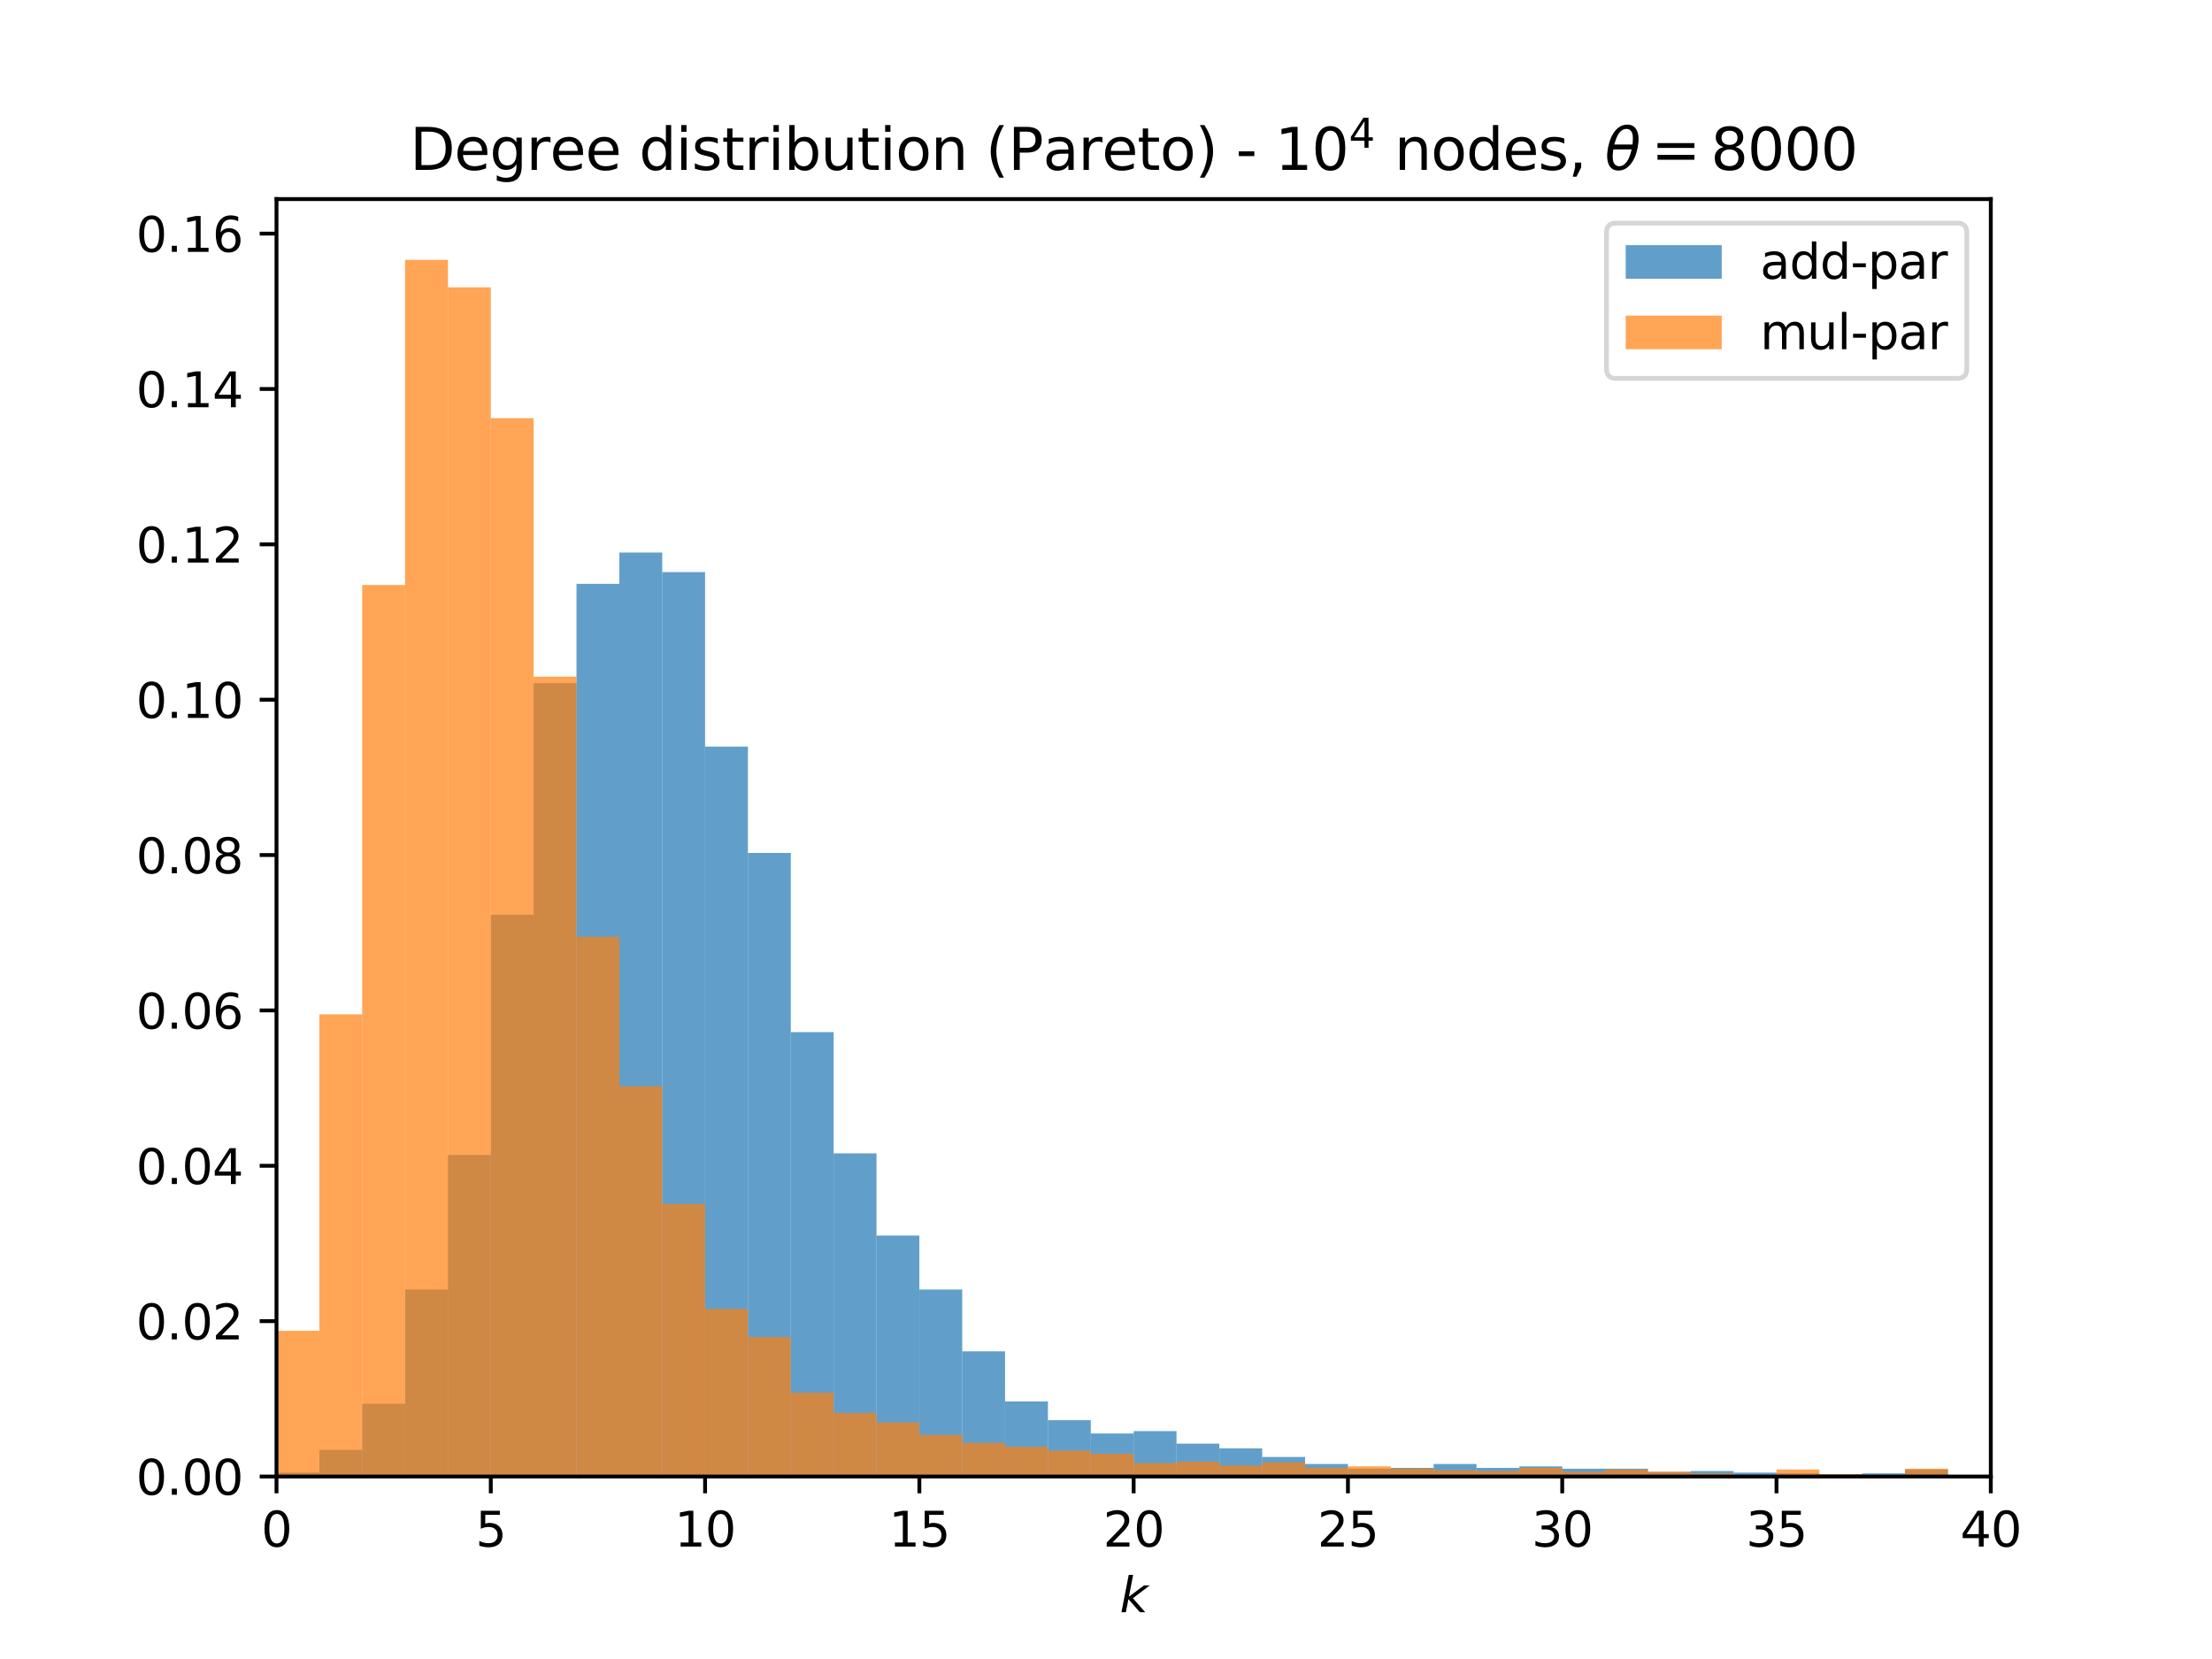 <?xml version="1.0" encoding="utf-8" standalone="no"?>
<!DOCTYPE svg PUBLIC "-//W3C//DTD SVG 1.1//EN"
  "http://www.w3.org/Graphics/SVG/1.1/DTD/svg11.dtd">
<svg xmlns:xlink="http://www.w3.org/1999/xlink" width="460.8pt" height="345.6pt" viewBox="0 0 460.8 345.6" xmlns="http://www.w3.org/2000/svg" version="1.1">
 <defs>
  <style type="text/css">*{stroke-linejoin: round; stroke-linecap: butt}</style>
 </defs>
 <g id="figure_1">
  <g id="patch_1">
   <path d="M 0 345.6 
L 460.8 345.6 
L 460.8 0 
L 0 0 
z
" style="fill: #ffffff"/>
  </g>
  <g id="axes_1">
   <g id="patch_2">
    <path d="M 57.6 307.584 
L 414.72 307.584 
L 414.72 41.472 
L 57.6 41.472 
z
" style="fill: #ffffff"/>
   </g>
   <g id="patch_3">
    <path d="M 57.6 307.584 
L 66.528 307.584 
L 66.528 306.769 
L 57.6 306.769 
z
" clip-path="url(#pd1f893f0b0)" style="fill: #1f77b4; opacity: 0.7"/>
   </g>
   <g id="patch_4">
    <path d="M 66.528 307.584 
L 75.456 307.584 
L 75.456 302.043 
L 66.528 302.043 
z
" clip-path="url(#pd1f893f0b0)" style="fill: #1f77b4; opacity: 0.7"/>
   </g>
   <g id="patch_5">
    <path d="M 75.456 307.584 
L 84.384 307.584 
L 84.384 292.427 
L 75.456 292.427 
z
" clip-path="url(#pd1f893f0b0)" style="fill: #1f77b4; opacity: 0.7"/>
   </g>
   <g id="patch_6">
    <path d="M 84.384 307.584 
L 93.312 307.584 
L 93.312 268.632 
L 84.384 268.632 
z
" clip-path="url(#pd1f893f0b0)" style="fill: #1f77b4; opacity: 0.7"/>
   </g>
   <g id="patch_7">
    <path d="M 93.312 307.584 
L 102.24 307.584 
L 102.24 240.599 
L 93.312 240.599 
z
" clip-path="url(#pd1f893f0b0)" style="fill: #1f77b4; opacity: 0.7"/>
   </g>
   <g id="patch_8">
    <path d="M 102.24 307.584 
L 111.168 307.584 
L 111.168 190.564 
L 102.24 190.564 
z
" clip-path="url(#pd1f893f0b0)" style="fill: #1f77b4; opacity: 0.7"/>
   </g>
   <g id="patch_9">
    <path d="M 111.168 307.584 
L 120.096 307.584 
L 120.096 142.322 
L 111.168 142.322 
z
" clip-path="url(#pd1f893f0b0)" style="fill: #1f77b4; opacity: 0.7"/>
   </g>
   <g id="patch_10">
    <path d="M 120.096 307.584 
L 129.024 307.584 
L 129.024 121.624 
L 120.096 121.624 
z
" clip-path="url(#pd1f893f0b0)" style="fill: #1f77b4; opacity: 0.7"/>
   </g>
   <g id="patch_11">
    <path d="M 129.024 307.584 
L 137.952 307.584 
L 137.952 115.104 
L 129.024 115.104 
z
" clip-path="url(#pd1f893f0b0)" style="fill: #1f77b4; opacity: 0.7"/>
   </g>
   <g id="patch_12">
    <path d="M 137.952 307.584 
L 146.88 307.584 
L 146.88 119.179 
L 137.952 119.179 
z
" clip-path="url(#pd1f893f0b0)" style="fill: #1f77b4; opacity: 0.7"/>
   </g>
   <g id="patch_13">
    <path d="M 146.88 307.584 
L 155.808 307.584 
L 155.808 155.524 
L 146.88 155.524 
z
" clip-path="url(#pd1f893f0b0)" style="fill: #1f77b4; opacity: 0.7"/>
   </g>
   <g id="patch_14">
    <path d="M 155.808 307.584 
L 164.736 307.584 
L 164.736 177.689 
L 155.808 177.689 
z
" clip-path="url(#pd1f893f0b0)" style="fill: #1f77b4; opacity: 0.7"/>
   </g>
   <g id="patch_15">
    <path d="M 164.736 307.584 
L 173.664 307.584 
L 173.664 215.011 
L 164.736 215.011 
z
" clip-path="url(#pd1f893f0b0)" style="fill: #1f77b4; opacity: 0.7"/>
   </g>
   <g id="patch_16">
    <path d="M 173.664 307.584 
L 182.592 307.584 
L 182.592 240.273 
L 173.664 240.273 
z
" clip-path="url(#pd1f893f0b0)" style="fill: #1f77b4; opacity: 0.7"/>
   </g>
   <g id="patch_17">
    <path d="M 182.592 307.584 
L 191.52 307.584 
L 191.52 257.386 
L 182.592 257.386 
z
" clip-path="url(#pd1f893f0b0)" style="fill: #1f77b4; opacity: 0.7"/>
   </g>
   <g id="patch_18">
    <path d="M 191.52 307.584 
L 200.448 307.584 
L 200.448 268.632 
L 191.52 268.632 
z
" clip-path="url(#pd1f893f0b0)" style="fill: #1f77b4; opacity: 0.7"/>
   </g>
   <g id="patch_19">
    <path d="M 200.448 307.584 
L 209.376 307.584 
L 209.376 281.507 
L 200.448 281.507 
z
" clip-path="url(#pd1f893f0b0)" style="fill: #1f77b4; opacity: 0.7"/>
   </g>
   <g id="patch_20">
    <path d="M 209.376 307.584 
L 218.304 307.584 
L 218.304 291.938 
L 209.376 291.938 
z
" clip-path="url(#pd1f893f0b0)" style="fill: #1f77b4; opacity: 0.7"/>
   </g>
   <g id="patch_21">
    <path d="M 218.304 307.584 
L 227.232 307.584 
L 227.232 295.849 
L 218.304 295.849 
z
" clip-path="url(#pd1f893f0b0)" style="fill: #1f77b4; opacity: 0.7"/>
   </g>
   <g id="patch_22">
    <path d="M 227.232 307.584 
L 236.16 307.584 
L 236.16 298.62 
L 227.232 298.62 
z
" clip-path="url(#pd1f893f0b0)" style="fill: #1f77b4; opacity: 0.7"/>
   </g>
   <g id="patch_23">
    <path d="M 236.16 307.584 
L 245.088 307.584 
L 245.088 298.131 
L 236.16 298.131 
z
" clip-path="url(#pd1f893f0b0)" style="fill: #1f77b4; opacity: 0.7"/>
   </g>
   <g id="patch_24">
    <path d="M 245.088 307.584 
L 254.016 307.584 
L 254.016 300.739 
L 245.088 300.739 
z
" clip-path="url(#pd1f893f0b0)" style="fill: #1f77b4; opacity: 0.7"/>
   </g>
   <g id="patch_25">
    <path d="M 254.016 307.584 
L 262.944 307.584 
L 262.944 301.717 
L 254.016 301.717 
z
" clip-path="url(#pd1f893f0b0)" style="fill: #1f77b4; opacity: 0.7"/>
   </g>
   <g id="patch_26">
    <path d="M 262.944 307.584 
L 271.872 307.584 
L 271.872 303.509 
L 262.944 303.509 
z
" clip-path="url(#pd1f893f0b0)" style="fill: #1f77b4; opacity: 0.7"/>
   </g>
   <g id="patch_27">
    <path d="M 271.872 307.584 
L 280.8 307.584 
L 280.8 304.976 
L 271.872 304.976 
z
" clip-path="url(#pd1f893f0b0)" style="fill: #1f77b4; opacity: 0.7"/>
   </g>
   <g id="patch_28">
    <path d="M 280.8 307.584 
L 289.728 307.584 
L 289.728 305.954 
L 280.8 305.954 
z
" clip-path="url(#pd1f893f0b0)" style="fill: #1f77b4; opacity: 0.7"/>
   </g>
   <g id="patch_29">
    <path d="M 289.728 307.584 
L 298.656 307.584 
L 298.656 305.791 
L 289.728 305.791 
z
" clip-path="url(#pd1f893f0b0)" style="fill: #1f77b4; opacity: 0.7"/>
   </g>
   <g id="patch_30">
    <path d="M 298.656 307.584 
L 307.584 307.584 
L 307.584 304.976 
L 298.656 304.976 
z
" clip-path="url(#pd1f893f0b0)" style="fill: #1f77b4; opacity: 0.7"/>
   </g>
   <g id="patch_31">
    <path d="M 307.584 307.584 
L 316.512 307.584 
L 316.512 305.791 
L 307.584 305.791 
z
" clip-path="url(#pd1f893f0b0)" style="fill: #1f77b4; opacity: 0.7"/>
   </g>
   <g id="patch_32">
    <path d="M 316.512 307.584 
L 325.44 307.584 
L 325.44 305.465 
L 316.512 305.465 
z
" clip-path="url(#pd1f893f0b0)" style="fill: #1f77b4; opacity: 0.7"/>
   </g>
   <g id="patch_33">
    <path d="M 325.44 307.584 
L 334.368 307.584 
L 334.368 305.954 
L 325.44 305.954 
z
" clip-path="url(#pd1f893f0b0)" style="fill: #1f77b4; opacity: 0.7"/>
   </g>
   <g id="patch_34">
    <path d="M 334.368 307.584 
L 343.296 307.584 
L 343.296 305.954 
L 334.368 305.954 
z
" clip-path="url(#pd1f893f0b0)" style="fill: #1f77b4; opacity: 0.7"/>
   </g>
   <g id="patch_35">
    <path d="M 343.296 307.584 
L 352.224 307.584 
L 352.224 306.606 
L 343.296 306.606 
z
" clip-path="url(#pd1f893f0b0)" style="fill: #1f77b4; opacity: 0.7"/>
   </g>
   <g id="patch_36">
    <path d="M 352.224 307.584 
L 361.152 307.584 
L 361.152 306.443 
L 352.224 306.443 
z
" clip-path="url(#pd1f893f0b0)" style="fill: #1f77b4; opacity: 0.7"/>
   </g>
   <g id="patch_37">
    <path d="M 361.152 307.584 
L 370.08 307.584 
L 370.08 306.769 
L 361.152 306.769 
z
" clip-path="url(#pd1f893f0b0)" style="fill: #1f77b4; opacity: 0.7"/>
   </g>
   <g id="patch_38">
    <path d="M 370.08 307.584 
L 379.008 307.584 
L 379.008 306.932 
L 370.08 306.932 
z
" clip-path="url(#pd1f893f0b0)" style="fill: #1f77b4; opacity: 0.7"/>
   </g>
   <g id="patch_39">
    <path d="M 379.008 307.584 
L 387.936 307.584 
L 387.936 307.095 
L 379.008 307.095 
z
" clip-path="url(#pd1f893f0b0)" style="fill: #1f77b4; opacity: 0.7"/>
   </g>
   <g id="patch_40">
    <path d="M 387.936 307.584 
L 396.864 307.584 
L 396.864 306.932 
L 387.936 306.932 
z
" clip-path="url(#pd1f893f0b0)" style="fill: #1f77b4; opacity: 0.7"/>
   </g>
   <g id="patch_41">
    <path d="M 396.864 307.584 
L 405.792 307.584 
L 405.792 306.117 
L 396.864 306.117 
z
" clip-path="url(#pd1f893f0b0)" style="fill: #1f77b4; opacity: 0.7"/>
   </g>
   <g id="patch_42">
    <path d="M 57.6 307.584 
L 66.528 307.584 
L 66.528 277.23 
L 57.6 277.23 
z
" clip-path="url(#pd1f893f0b0)" style="fill: #ff7f0e; opacity: 0.7"/>
   </g>
   <g id="patch_43">
    <path d="M 66.528 307.584 
L 75.456 307.584 
L 75.456 211.3 
L 66.528 211.3 
z
" clip-path="url(#pd1f893f0b0)" style="fill: #ff7f0e; opacity: 0.7"/>
   </g>
   <g id="patch_44">
    <path d="M 75.456 307.584 
L 84.384 307.584 
L 84.384 121.869 
L 75.456 121.869 
z
" clip-path="url(#pd1f893f0b0)" style="fill: #ff7f0e; opacity: 0.7"/>
   </g>
   <g id="patch_45">
    <path d="M 84.384 307.584 
L 93.312 307.584 
L 93.312 54.144 
L 84.384 54.144 
z
" clip-path="url(#pd1f893f0b0)" style="fill: #ff7f0e; opacity: 0.7"/>
   </g>
   <g id="patch_46">
    <path d="M 93.312 307.584 
L 102.24 307.584 
L 102.24 59.856 
L 93.312 59.856 
z
" clip-path="url(#pd1f893f0b0)" style="fill: #ff7f0e; opacity: 0.7"/>
   </g>
   <g id="patch_47">
    <path d="M 102.24 307.584 
L 111.168 307.584 
L 111.168 87.109 
L 102.24 87.109 
z
" clip-path="url(#pd1f893f0b0)" style="fill: #ff7f0e; opacity: 0.7"/>
   </g>
   <g id="patch_48">
    <path d="M 111.168 307.584 
L 120.096 307.584 
L 120.096 140.963 
L 111.168 140.963 
z
" clip-path="url(#pd1f893f0b0)" style="fill: #ff7f0e; opacity: 0.7"/>
   </g>
   <g id="patch_49">
    <path d="M 120.096 307.584 
L 129.024 307.584 
L 129.024 195.143 
L 120.096 195.143 
z
" clip-path="url(#pd1f893f0b0)" style="fill: #ff7f0e; opacity: 0.7"/>
   </g>
   <g id="patch_50">
    <path d="M 129.024 307.584 
L 137.952 307.584 
L 137.952 226.313 
L 129.024 226.313 
z
" clip-path="url(#pd1f893f0b0)" style="fill: #ff7f0e; opacity: 0.7"/>
   </g>
   <g id="patch_51">
    <path d="M 137.952 307.584 
L 146.88 307.584 
L 146.88 250.793 
L 137.952 250.793 
z
" clip-path="url(#pd1f893f0b0)" style="fill: #ff7f0e; opacity: 0.7"/>
   </g>
   <g id="patch_52">
    <path d="M 146.88 307.584 
L 155.808 307.584 
L 155.808 272.661 
L 146.88 272.661 
z
" clip-path="url(#pd1f893f0b0)" style="fill: #ff7f0e; opacity: 0.7"/>
   </g>
   <g id="patch_53">
    <path d="M 155.808 307.584 
L 164.736 307.584 
L 164.736 278.536 
L 155.808 278.536 
z
" clip-path="url(#pd1f893f0b0)" style="fill: #ff7f0e; opacity: 0.7"/>
   </g>
   <g id="patch_54">
    <path d="M 164.736 307.584 
L 173.664 307.584 
L 173.664 290.122 
L 164.736 290.122 
z
" clip-path="url(#pd1f893f0b0)" style="fill: #ff7f0e; opacity: 0.7"/>
   </g>
   <g id="patch_55">
    <path d="M 173.664 307.584 
L 182.592 307.584 
L 182.592 294.365 
L 173.664 294.365 
z
" clip-path="url(#pd1f893f0b0)" style="fill: #ff7f0e; opacity: 0.7"/>
   </g>
   <g id="patch_56">
    <path d="M 182.592 307.584 
L 191.52 307.584 
L 191.52 296.324 
L 182.592 296.324 
z
" clip-path="url(#pd1f893f0b0)" style="fill: #ff7f0e; opacity: 0.7"/>
   </g>
   <g id="patch_57">
    <path d="M 191.52 307.584 
L 200.448 307.584 
L 200.448 298.935 
L 191.52 298.935 
z
" clip-path="url(#pd1f893f0b0)" style="fill: #ff7f0e; opacity: 0.7"/>
   </g>
   <g id="patch_58">
    <path d="M 200.448 307.584 
L 209.376 307.584 
L 209.376 300.567 
L 200.448 300.567 
z
" clip-path="url(#pd1f893f0b0)" style="fill: #ff7f0e; opacity: 0.7"/>
   </g>
   <g id="patch_59">
    <path d="M 209.376 307.584 
L 218.304 307.584 
L 218.304 301.383 
L 209.376 301.383 
z
" clip-path="url(#pd1f893f0b0)" style="fill: #ff7f0e; opacity: 0.7"/>
   </g>
   <g id="patch_60">
    <path d="M 218.304 307.584 
L 227.232 307.584 
L 227.232 302.199 
L 218.304 302.199 
z
" clip-path="url(#pd1f893f0b0)" style="fill: #ff7f0e; opacity: 0.7"/>
   </g>
   <g id="patch_61">
    <path d="M 227.232 307.584 
L 236.16 307.584 
L 236.16 302.851 
L 227.232 302.851 
z
" clip-path="url(#pd1f893f0b0)" style="fill: #ff7f0e; opacity: 0.7"/>
   </g>
   <g id="patch_62">
    <path d="M 236.16 307.584 
L 245.088 307.584 
L 245.088 304.81 
L 236.16 304.81 
z
" clip-path="url(#pd1f893f0b0)" style="fill: #ff7f0e; opacity: 0.7"/>
   </g>
   <g id="patch_63">
    <path d="M 245.088 307.584 
L 254.016 307.584 
L 254.016 304.483 
L 245.088 304.483 
z
" clip-path="url(#pd1f893f0b0)" style="fill: #ff7f0e; opacity: 0.7"/>
   </g>
   <g id="patch_64">
    <path d="M 254.016 307.584 
L 262.944 307.584 
L 262.944 305.299 
L 254.016 305.299 
z
" clip-path="url(#pd1f893f0b0)" style="fill: #ff7f0e; opacity: 0.7"/>
   </g>
   <g id="patch_65">
    <path d="M 262.944 307.584 
L 271.872 307.584 
L 271.872 304.647 
L 262.944 304.647 
z
" clip-path="url(#pd1f893f0b0)" style="fill: #ff7f0e; opacity: 0.7"/>
   </g>
   <g id="patch_66">
    <path d="M 271.872 307.584 
L 280.8 307.584 
L 280.8 305.789 
L 271.872 305.789 
z
" clip-path="url(#pd1f893f0b0)" style="fill: #ff7f0e; opacity: 0.7"/>
   </g>
   <g id="patch_67">
    <path d="M 280.8 307.584 
L 289.728 307.584 
L 289.728 305.462 
L 280.8 305.462 
z
" clip-path="url(#pd1f893f0b0)" style="fill: #ff7f0e; opacity: 0.7"/>
   </g>
   <g id="patch_68">
    <path d="M 289.728 307.584 
L 298.656 307.584 
L 298.656 305.952 
L 289.728 305.952 
z
" clip-path="url(#pd1f893f0b0)" style="fill: #ff7f0e; opacity: 0.7"/>
   </g>
   <g id="patch_69">
    <path d="M 298.656 307.584 
L 307.584 307.584 
L 307.584 306.278 
L 298.656 306.278 
z
" clip-path="url(#pd1f893f0b0)" style="fill: #ff7f0e; opacity: 0.7"/>
   </g>
   <g id="patch_70">
    <path d="M 307.584 307.584 
L 316.512 307.584 
L 316.512 306.442 
L 307.584 306.442 
z
" clip-path="url(#pd1f893f0b0)" style="fill: #ff7f0e; opacity: 0.7"/>
   </g>
   <g id="patch_71">
    <path d="M 316.512 307.584 
L 325.44 307.584 
L 325.44 305.789 
L 316.512 305.789 
z
" clip-path="url(#pd1f893f0b0)" style="fill: #ff7f0e; opacity: 0.7"/>
   </g>
   <g id="patch_72">
    <path d="M 325.44 307.584 
L 334.368 307.584 
L 334.368 306.605 
L 325.44 306.605 
z
" clip-path="url(#pd1f893f0b0)" style="fill: #ff7f0e; opacity: 0.7"/>
   </g>
   <g id="patch_73">
    <path d="M 334.368 307.584 
L 343.296 307.584 
L 343.296 306.115 
L 334.368 306.115 
z
" clip-path="url(#pd1f893f0b0)" style="fill: #ff7f0e; opacity: 0.7"/>
   </g>
   <g id="patch_74">
    <path d="M 343.296 307.584 
L 352.224 307.584 
L 352.224 306.605 
L 343.296 306.605 
z
" clip-path="url(#pd1f893f0b0)" style="fill: #ff7f0e; opacity: 0.7"/>
   </g>
   <g id="patch_75">
    <path d="M 352.224 307.584 
L 361.152 307.584 
L 361.152 306.931 
L 352.224 306.931 
z
" clip-path="url(#pd1f893f0b0)" style="fill: #ff7f0e; opacity: 0.7"/>
   </g>
   <g id="patch_76">
    <path d="M 361.152 307.584 
L 370.08 307.584 
L 370.08 307.258 
L 361.152 307.258 
z
" clip-path="url(#pd1f893f0b0)" style="fill: #ff7f0e; opacity: 0.7"/>
   </g>
   <g id="patch_77">
    <path d="M 370.08 307.584 
L 379.008 307.584 
L 379.008 306.115 
L 370.08 306.115 
z
" clip-path="url(#pd1f893f0b0)" style="fill: #ff7f0e; opacity: 0.7"/>
   </g>
   <g id="patch_78">
    <path d="M 379.008 307.584 
L 387.936 307.584 
L 387.936 307.094 
L 379.008 307.094 
z
" clip-path="url(#pd1f893f0b0)" style="fill: #ff7f0e; opacity: 0.7"/>
   </g>
   <g id="patch_79">
    <path d="M 387.936 307.584 
L 396.864 307.584 
L 396.864 307.258 
L 387.936 307.258 
z
" clip-path="url(#pd1f893f0b0)" style="fill: #ff7f0e; opacity: 0.7"/>
   </g>
   <g id="patch_80">
    <path d="M 396.864 307.584 
L 405.792 307.584 
L 405.792 305.952 
L 396.864 305.952 
z
" clip-path="url(#pd1f893f0b0)" style="fill: #ff7f0e; opacity: 0.7"/>
   </g>
   <g id="matplotlib.axis_1">
    <g id="xtick_1">
     <g id="line2d_1">
      <defs>
       <path id="m10fcffa462" d="M 0 0 
L 0 3.5 
" style="stroke: #000000; stroke-width: 0.8"/>
      </defs>
      <g>
       <use xlink:href="#m10fcffa462" x="57.6" y="307.584" style="stroke: #000000; stroke-width: 0.8"/>
      </g>
     </g>
     <g id="text_1">
      <!-- 0 -->
      <g transform="translate(54.419 322.182) scale(0.1 -0.1)">
       <defs>
        <path id="DejaVuSans-30" d="M 2034 4250 
Q 1547 4250 1301 3770 
Q 1056 3291 1056 2328 
Q 1056 1369 1301 889 
Q 1547 409 2034 409 
Q 2525 409 2770 889 
Q 3016 1369 3016 2328 
Q 3016 3291 2770 3770 
Q 2525 4250 2034 4250 
z
M 2034 4750 
Q 2819 4750 3233 4129 
Q 3647 3509 3647 2328 
Q 3647 1150 3233 529 
Q 2819 -91 2034 -91 
Q 1250 -91 836 529 
Q 422 1150 422 2328 
Q 422 3509 836 4129 
Q 1250 4750 2034 4750 
z
" transform="scale(0.016)"/>
       </defs>
       <use xlink:href="#DejaVuSans-30"/>
      </g>
     </g>
    </g>
    <g id="xtick_2">
     <g id="line2d_2">
      <g>
       <use xlink:href="#m10fcffa462" x="102.24" y="307.584" style="stroke: #000000; stroke-width: 0.8"/>
      </g>
     </g>
     <g id="text_2">
      <!-- 5 -->
      <g transform="translate(99.059 322.182) scale(0.1 -0.1)">
       <defs>
        <path id="DejaVuSans-35" d="M 691 4666 
L 3169 4666 
L 3169 4134 
L 1269 4134 
L 1269 2991 
Q 1406 3038 1543 3061 
Q 1681 3084 1819 3084 
Q 2600 3084 3056 2656 
Q 3513 2228 3513 1497 
Q 3513 744 3044 326 
Q 2575 -91 1722 -91 
Q 1428 -91 1123 -41 
Q 819 9 494 109 
L 494 744 
Q 775 591 1075 516 
Q 1375 441 1709 441 
Q 2250 441 2565 725 
Q 2881 1009 2881 1497 
Q 2881 1984 2565 2268 
Q 2250 2553 1709 2553 
Q 1456 2553 1204 2497 
Q 953 2441 691 2322 
L 691 4666 
z
" transform="scale(0.016)"/>
       </defs>
       <use xlink:href="#DejaVuSans-35"/>
      </g>
     </g>
    </g>
    <g id="xtick_3">
     <g id="line2d_3">
      <g>
       <use xlink:href="#m10fcffa462" x="146.88" y="307.584" style="stroke: #000000; stroke-width: 0.8"/>
      </g>
     </g>
     <g id="text_3">
      <!-- 10 -->
      <g transform="translate(140.518 322.182) scale(0.1 -0.1)">
       <defs>
        <path id="DejaVuSans-31" d="M 794 531 
L 1825 531 
L 1825 4091 
L 703 3866 
L 703 4441 
L 1819 4666 
L 2450 4666 
L 2450 531 
L 3481 531 
L 3481 0 
L 794 0 
L 794 531 
z
" transform="scale(0.016)"/>
       </defs>
       <use xlink:href="#DejaVuSans-31"/>
       <use xlink:href="#DejaVuSans-30" x="63.623"/>
      </g>
     </g>
    </g>
    <g id="xtick_4">
     <g id="line2d_4">
      <g>
       <use xlink:href="#m10fcffa462" x="191.52" y="307.584" style="stroke: #000000; stroke-width: 0.8"/>
      </g>
     </g>
     <g id="text_4">
      <!-- 15 -->
      <g transform="translate(185.157 322.182) scale(0.1 -0.1)">
       <use xlink:href="#DejaVuSans-31"/>
       <use xlink:href="#DejaVuSans-35" x="63.623"/>
      </g>
     </g>
    </g>
    <g id="xtick_5">
     <g id="line2d_5">
      <g>
       <use xlink:href="#m10fcffa462" x="236.16" y="307.584" style="stroke: #000000; stroke-width: 0.8"/>
      </g>
     </g>
     <g id="text_5">
      <!-- 20 -->
      <g transform="translate(229.798 322.182) scale(0.1 -0.1)">
       <defs>
        <path id="DejaVuSans-32" d="M 1228 531 
L 3431 531 
L 3431 0 
L 469 0 
L 469 531 
Q 828 903 1448 1529 
Q 2069 2156 2228 2338 
Q 2531 2678 2651 2914 
Q 2772 3150 2772 3378 
Q 2772 3750 2511 3984 
Q 2250 4219 1831 4219 
Q 1534 4219 1204 4116 
Q 875 4013 500 3803 
L 500 4441 
Q 881 4594 1212 4672 
Q 1544 4750 1819 4750 
Q 2544 4750 2975 4387 
Q 3406 4025 3406 3419 
Q 3406 3131 3298 2873 
Q 3191 2616 2906 2266 
Q 2828 2175 2409 1742 
Q 1991 1309 1228 531 
z
" transform="scale(0.016)"/>
       </defs>
       <use xlink:href="#DejaVuSans-32"/>
       <use xlink:href="#DejaVuSans-30" x="63.623"/>
      </g>
     </g>
    </g>
    <g id="xtick_6">
     <g id="line2d_6">
      <g>
       <use xlink:href="#m10fcffa462" x="280.8" y="307.584" style="stroke: #000000; stroke-width: 0.8"/>
      </g>
     </g>
     <g id="text_6">
      <!-- 25 -->
      <g transform="translate(274.438 322.182) scale(0.1 -0.1)">
       <use xlink:href="#DejaVuSans-32"/>
       <use xlink:href="#DejaVuSans-35" x="63.623"/>
      </g>
     </g>
    </g>
    <g id="xtick_7">
     <g id="line2d_7">
      <g>
       <use xlink:href="#m10fcffa462" x="325.44" y="307.584" style="stroke: #000000; stroke-width: 0.8"/>
      </g>
     </g>
     <g id="text_7">
      <!-- 30 -->
      <g transform="translate(319.077 322.182) scale(0.1 -0.1)">
       <defs>
        <path id="DejaVuSans-33" d="M 2597 2516 
Q 3050 2419 3304 2112 
Q 3559 1806 3559 1356 
Q 3559 666 3084 287 
Q 2609 -91 1734 -91 
Q 1441 -91 1130 -33 
Q 819 25 488 141 
L 488 750 
Q 750 597 1062 519 
Q 1375 441 1716 441 
Q 2309 441 2620 675 
Q 2931 909 2931 1356 
Q 2931 1769 2642 2001 
Q 2353 2234 1838 2234 
L 1294 2234 
L 1294 2753 
L 1863 2753 
Q 2328 2753 2575 2939 
Q 2822 3125 2822 3475 
Q 2822 3834 2567 4026 
Q 2313 4219 1838 4219 
Q 1578 4219 1281 4162 
Q 984 4106 628 3988 
L 628 4550 
Q 988 4650 1302 4700 
Q 1616 4750 1894 4750 
Q 2613 4750 3031 4423 
Q 3450 4097 3450 3541 
Q 3450 3153 3228 2886 
Q 3006 2619 2597 2516 
z
" transform="scale(0.016)"/>
       </defs>
       <use xlink:href="#DejaVuSans-33"/>
       <use xlink:href="#DejaVuSans-30" x="63.623"/>
      </g>
     </g>
    </g>
    <g id="xtick_8">
     <g id="line2d_8">
      <g>
       <use xlink:href="#m10fcffa462" x="370.08" y="307.584" style="stroke: #000000; stroke-width: 0.8"/>
      </g>
     </g>
     <g id="text_8">
      <!-- 35 -->
      <g transform="translate(363.717 322.182) scale(0.1 -0.1)">
       <use xlink:href="#DejaVuSans-33"/>
       <use xlink:href="#DejaVuSans-35" x="63.623"/>
      </g>
     </g>
    </g>
    <g id="xtick_9">
     <g id="line2d_9">
      <g>
       <use xlink:href="#m10fcffa462" x="414.72" y="307.584" style="stroke: #000000; stroke-width: 0.8"/>
      </g>
     </g>
     <g id="text_9">
      <!-- 40 -->
      <g transform="translate(408.358 322.182) scale(0.1 -0.1)">
       <defs>
        <path id="DejaVuSans-34" d="M 2419 4116 
L 825 1625 
L 2419 1625 
L 2419 4116 
z
M 2253 4666 
L 3047 4666 
L 3047 1625 
L 3713 1625 
L 3713 1100 
L 3047 1100 
L 3047 0 
L 2419 0 
L 2419 1100 
L 313 1100 
L 313 1709 
L 2253 4666 
z
" transform="scale(0.016)"/>
       </defs>
       <use xlink:href="#DejaVuSans-34"/>
       <use xlink:href="#DejaVuSans-30" x="63.623"/>
      </g>
     </g>
    </g>
    <g id="text_10">
     <!-- $k$ -->
     <g transform="translate(233.26 335.861) scale(0.1 -0.1)">
      <defs>
       <path id="DejaVuSans-Oblique-6b" d="M 1172 4863 
L 1747 4863 
L 1197 2028 
L 3169 3500 
L 3916 3500 
L 1716 1825 
L 3322 0 
L 2625 0 
L 1131 1709 
L 800 0 
L 225 0 
L 1172 4863 
z
" transform="scale(0.016)"/>
      </defs>
      <use xlink:href="#DejaVuSans-Oblique-6b" transform="translate(0 0.016)"/>
     </g>
    </g>
   </g>
   <g id="matplotlib.axis_2">
    <g id="ytick_1">
     <g id="line2d_10">
      <defs>
       <path id="m6dfaa08156" d="M 0 0 
L -3.5 0 
" style="stroke: #000000; stroke-width: 0.8"/>
      </defs>
      <g>
       <use xlink:href="#m6dfaa08156" x="57.6" y="307.584" style="stroke: #000000; stroke-width: 0.8"/>
      </g>
     </g>
     <g id="text_11">
      <!-- 0.00 -->
      <g transform="translate(28.334 311.383) scale(0.1 -0.1)">
       <defs>
        <path id="DejaVuSans-2e" d="M 684 794 
L 1344 794 
L 1344 0 
L 684 0 
L 684 794 
z
" transform="scale(0.016)"/>
       </defs>
       <use xlink:href="#DejaVuSans-30"/>
       <use xlink:href="#DejaVuSans-2e" x="63.623"/>
       <use xlink:href="#DejaVuSans-30" x="95.41"/>
       <use xlink:href="#DejaVuSans-30" x="159.033"/>
      </g>
     </g>
    </g>
    <g id="ytick_2">
     <g id="line2d_11">
      <g>
       <use xlink:href="#m6dfaa08156" x="57.6" y="275.219" style="stroke: #000000; stroke-width: 0.8"/>
      </g>
     </g>
     <g id="text_12">
      <!-- 0.02 -->
      <g transform="translate(28.334 279.019) scale(0.1 -0.1)">
       <use xlink:href="#DejaVuSans-30"/>
       <use xlink:href="#DejaVuSans-2e" x="63.623"/>
       <use xlink:href="#DejaVuSans-30" x="95.41"/>
       <use xlink:href="#DejaVuSans-32" x="159.033"/>
      </g>
     </g>
    </g>
    <g id="ytick_3">
     <g id="line2d_12">
      <g>
       <use xlink:href="#m6dfaa08156" x="57.6" y="242.855" style="stroke: #000000; stroke-width: 0.8"/>
      </g>
     </g>
     <g id="text_13">
      <!-- 0.04 -->
      <g transform="translate(28.334 246.654) scale(0.1 -0.1)">
       <use xlink:href="#DejaVuSans-30"/>
       <use xlink:href="#DejaVuSans-2e" x="63.623"/>
       <use xlink:href="#DejaVuSans-30" x="95.41"/>
       <use xlink:href="#DejaVuSans-34" x="159.033"/>
      </g>
     </g>
    </g>
    <g id="ytick_4">
     <g id="line2d_13">
      <g>
       <use xlink:href="#m6dfaa08156" x="57.6" y="210.49" style="stroke: #000000; stroke-width: 0.8"/>
      </g>
     </g>
     <g id="text_14">
      <!-- 0.06 -->
      <g transform="translate(28.334 214.289) scale(0.1 -0.1)">
       <defs>
        <path id="DejaVuSans-36" d="M 2113 2584 
Q 1688 2584 1439 2293 
Q 1191 2003 1191 1497 
Q 1191 994 1439 701 
Q 1688 409 2113 409 
Q 2538 409 2786 701 
Q 3034 994 3034 1497 
Q 3034 2003 2786 2293 
Q 2538 2584 2113 2584 
z
M 3366 4563 
L 3366 3988 
Q 3128 4100 2886 4159 
Q 2644 4219 2406 4219 
Q 1781 4219 1451 3797 
Q 1122 3375 1075 2522 
Q 1259 2794 1537 2939 
Q 1816 3084 2150 3084 
Q 2853 3084 3261 2657 
Q 3669 2231 3669 1497 
Q 3669 778 3244 343 
Q 2819 -91 2113 -91 
Q 1303 -91 875 529 
Q 447 1150 447 2328 
Q 447 3434 972 4092 
Q 1497 4750 2381 4750 
Q 2619 4750 2861 4703 
Q 3103 4656 3366 4563 
z
" transform="scale(0.016)"/>
       </defs>
       <use xlink:href="#DejaVuSans-30"/>
       <use xlink:href="#DejaVuSans-2e" x="63.623"/>
       <use xlink:href="#DejaVuSans-30" x="95.41"/>
       <use xlink:href="#DejaVuSans-36" x="159.033"/>
      </g>
     </g>
    </g>
    <g id="ytick_5">
     <g id="line2d_14">
      <g>
       <use xlink:href="#m6dfaa08156" x="57.6" y="178.126" style="stroke: #000000; stroke-width: 0.8"/>
      </g>
     </g>
     <g id="text_15">
      <!-- 0.08 -->
      <g transform="translate(28.334 181.925) scale(0.1 -0.1)">
       <defs>
        <path id="DejaVuSans-38" d="M 2034 2216 
Q 1584 2216 1326 1975 
Q 1069 1734 1069 1313 
Q 1069 891 1326 650 
Q 1584 409 2034 409 
Q 2484 409 2743 651 
Q 3003 894 3003 1313 
Q 3003 1734 2745 1975 
Q 2488 2216 2034 2216 
z
M 1403 2484 
Q 997 2584 770 2862 
Q 544 3141 544 3541 
Q 544 4100 942 4425 
Q 1341 4750 2034 4750 
Q 2731 4750 3128 4425 
Q 3525 4100 3525 3541 
Q 3525 3141 3298 2862 
Q 3072 2584 2669 2484 
Q 3125 2378 3379 2068 
Q 3634 1759 3634 1313 
Q 3634 634 3220 271 
Q 2806 -91 2034 -91 
Q 1263 -91 848 271 
Q 434 634 434 1313 
Q 434 1759 690 2068 
Q 947 2378 1403 2484 
z
M 1172 3481 
Q 1172 3119 1398 2916 
Q 1625 2713 2034 2713 
Q 2441 2713 2670 2916 
Q 2900 3119 2900 3481 
Q 2900 3844 2670 4047 
Q 2441 4250 2034 4250 
Q 1625 4250 1398 4047 
Q 1172 3844 1172 3481 
z
" transform="scale(0.016)"/>
       </defs>
       <use xlink:href="#DejaVuSans-30"/>
       <use xlink:href="#DejaVuSans-2e" x="63.623"/>
       <use xlink:href="#DejaVuSans-30" x="95.41"/>
       <use xlink:href="#DejaVuSans-38" x="159.033"/>
      </g>
     </g>
    </g>
    <g id="ytick_6">
     <g id="line2d_15">
      <g>
       <use xlink:href="#m6dfaa08156" x="57.6" y="145.761" style="stroke: #000000; stroke-width: 0.8"/>
      </g>
     </g>
     <g id="text_16">
      <!-- 0.10 -->
      <g transform="translate(28.334 149.56) scale(0.1 -0.1)">
       <use xlink:href="#DejaVuSans-30"/>
       <use xlink:href="#DejaVuSans-2e" x="63.623"/>
       <use xlink:href="#DejaVuSans-31" x="95.41"/>
       <use xlink:href="#DejaVuSans-30" x="159.033"/>
      </g>
     </g>
    </g>
    <g id="ytick_7">
     <g id="line2d_16">
      <g>
       <use xlink:href="#m6dfaa08156" x="57.6" y="113.396" style="stroke: #000000; stroke-width: 0.8"/>
      </g>
     </g>
     <g id="text_17">
      <!-- 0.12 -->
      <g transform="translate(28.334 117.196) scale(0.1 -0.1)">
       <use xlink:href="#DejaVuSans-30"/>
       <use xlink:href="#DejaVuSans-2e" x="63.623"/>
       <use xlink:href="#DejaVuSans-31" x="95.41"/>
       <use xlink:href="#DejaVuSans-32" x="159.033"/>
      </g>
     </g>
    </g>
    <g id="ytick_8">
     <g id="line2d_17">
      <g>
       <use xlink:href="#m6dfaa08156" x="57.6" y="81.032" style="stroke: #000000; stroke-width: 0.8"/>
      </g>
     </g>
     <g id="text_18">
      <!-- 0.14 -->
      <g transform="translate(28.334 84.831) scale(0.1 -0.1)">
       <use xlink:href="#DejaVuSans-30"/>
       <use xlink:href="#DejaVuSans-2e" x="63.623"/>
       <use xlink:href="#DejaVuSans-31" x="95.41"/>
       <use xlink:href="#DejaVuSans-34" x="159.033"/>
      </g>
     </g>
    </g>
    <g id="ytick_9">
     <g id="line2d_18">
      <g>
       <use xlink:href="#m6dfaa08156" x="57.6" y="48.667" style="stroke: #000000; stroke-width: 0.8"/>
      </g>
     </g>
     <g id="text_19">
      <!-- 0.16 -->
      <g transform="translate(28.334 52.466) scale(0.1 -0.1)">
       <use xlink:href="#DejaVuSans-30"/>
       <use xlink:href="#DejaVuSans-2e" x="63.623"/>
       <use xlink:href="#DejaVuSans-31" x="95.41"/>
       <use xlink:href="#DejaVuSans-36" x="159.033"/>
      </g>
     </g>
    </g>
   </g>
   <g id="patch_81">
    <path d="M 57.6 307.584 
L 57.6 41.472 
" style="fill: none; stroke: #000000; stroke-width: 0.8; stroke-linejoin: miter; stroke-linecap: square"/>
   </g>
   <g id="patch_82">
    <path d="M 414.72 307.584 
L 414.72 41.472 
" style="fill: none; stroke: #000000; stroke-width: 0.8; stroke-linejoin: miter; stroke-linecap: square"/>
   </g>
   <g id="patch_83">
    <path d="M 57.6 307.584 
L 414.72 307.584 
" style="fill: none; stroke: #000000; stroke-width: 0.8; stroke-linejoin: miter; stroke-linecap: square"/>
   </g>
   <g id="patch_84">
    <path d="M 57.6 41.472 
L 414.72 41.472 
" style="fill: none; stroke: #000000; stroke-width: 0.8; stroke-linejoin: miter; stroke-linecap: square"/>
   </g>
   <g id="text_20">
    <!-- Degree distribution (Pareto) - $10^4$ nodes, $\theta=8000$ -->
    <g transform="translate(85.38 35.472) scale(0.12 -0.12)">
     <defs>
      <path id="DejaVuSans-44" d="M 1259 4147 
L 1259 519 
L 2022 519 
Q 2988 519 3436 956 
Q 3884 1394 3884 2338 
Q 3884 3275 3436 3711 
Q 2988 4147 2022 4147 
L 1259 4147 
z
M 628 4666 
L 1925 4666 
Q 3281 4666 3915 4102 
Q 4550 3538 4550 2338 
Q 4550 1131 3912 565 
Q 3275 0 1925 0 
L 628 0 
L 628 4666 
z
" transform="scale(0.016)"/>
      <path id="DejaVuSans-65" d="M 3597 1894 
L 3597 1613 
L 953 1613 
Q 991 1019 1311 708 
Q 1631 397 2203 397 
Q 2534 397 2845 478 
Q 3156 559 3463 722 
L 3463 178 
Q 3153 47 2828 -22 
Q 2503 -91 2169 -91 
Q 1331 -91 842 396 
Q 353 884 353 1716 
Q 353 2575 817 3079 
Q 1281 3584 2069 3584 
Q 2775 3584 3186 3129 
Q 3597 2675 3597 1894 
z
M 3022 2063 
Q 3016 2534 2758 2815 
Q 2500 3097 2075 3097 
Q 1594 3097 1305 2825 
Q 1016 2553 972 2059 
L 3022 2063 
z
" transform="scale(0.016)"/>
      <path id="DejaVuSans-67" d="M 2906 1791 
Q 2906 2416 2648 2759 
Q 2391 3103 1925 3103 
Q 1463 3103 1205 2759 
Q 947 2416 947 1791 
Q 947 1169 1205 825 
Q 1463 481 1925 481 
Q 2391 481 2648 825 
Q 2906 1169 2906 1791 
z
M 3481 434 
Q 3481 -459 3084 -895 
Q 2688 -1331 1869 -1331 
Q 1566 -1331 1297 -1286 
Q 1028 -1241 775 -1147 
L 775 -588 
Q 1028 -725 1275 -790 
Q 1522 -856 1778 -856 
Q 2344 -856 2625 -561 
Q 2906 -266 2906 331 
L 2906 616 
Q 2728 306 2450 153 
Q 2172 0 1784 0 
Q 1141 0 747 490 
Q 353 981 353 1791 
Q 353 2603 747 3093 
Q 1141 3584 1784 3584 
Q 2172 3584 2450 3431 
Q 2728 3278 2906 2969 
L 2906 3500 
L 3481 3500 
L 3481 434 
z
" transform="scale(0.016)"/>
      <path id="DejaVuSans-72" d="M 2631 2963 
Q 2534 3019 2420 3045 
Q 2306 3072 2169 3072 
Q 1681 3072 1420 2755 
Q 1159 2438 1159 1844 
L 1159 0 
L 581 0 
L 581 3500 
L 1159 3500 
L 1159 2956 
Q 1341 3275 1631 3429 
Q 1922 3584 2338 3584 
Q 2397 3584 2469 3576 
Q 2541 3569 2628 3553 
L 2631 2963 
z
" transform="scale(0.016)"/>
      <path id="DejaVuSans-20" transform="scale(0.016)"/>
      <path id="DejaVuSans-64" d="M 2906 2969 
L 2906 4863 
L 3481 4863 
L 3481 0 
L 2906 0 
L 2906 525 
Q 2725 213 2448 61 
Q 2172 -91 1784 -91 
Q 1150 -91 751 415 
Q 353 922 353 1747 
Q 353 2572 751 3078 
Q 1150 3584 1784 3584 
Q 2172 3584 2448 3432 
Q 2725 3281 2906 2969 
z
M 947 1747 
Q 947 1113 1208 752 
Q 1469 391 1925 391 
Q 2381 391 2643 752 
Q 2906 1113 2906 1747 
Q 2906 2381 2643 2742 
Q 2381 3103 1925 3103 
Q 1469 3103 1208 2742 
Q 947 2381 947 1747 
z
" transform="scale(0.016)"/>
      <path id="DejaVuSans-69" d="M 603 3500 
L 1178 3500 
L 1178 0 
L 603 0 
L 603 3500 
z
M 603 4863 
L 1178 4863 
L 1178 4134 
L 603 4134 
L 603 4863 
z
" transform="scale(0.016)"/>
      <path id="DejaVuSans-73" d="M 2834 3397 
L 2834 2853 
Q 2591 2978 2328 3040 
Q 2066 3103 1784 3103 
Q 1356 3103 1142 2972 
Q 928 2841 928 2578 
Q 928 2378 1081 2264 
Q 1234 2150 1697 2047 
L 1894 2003 
Q 2506 1872 2764 1633 
Q 3022 1394 3022 966 
Q 3022 478 2636 193 
Q 2250 -91 1575 -91 
Q 1294 -91 989 -36 
Q 684 19 347 128 
L 347 722 
Q 666 556 975 473 
Q 1284 391 1588 391 
Q 1994 391 2212 530 
Q 2431 669 2431 922 
Q 2431 1156 2273 1281 
Q 2116 1406 1581 1522 
L 1381 1569 
Q 847 1681 609 1914 
Q 372 2147 372 2553 
Q 372 3047 722 3315 
Q 1072 3584 1716 3584 
Q 2034 3584 2315 3537 
Q 2597 3491 2834 3397 
z
" transform="scale(0.016)"/>
      <path id="DejaVuSans-74" d="M 1172 4494 
L 1172 3500 
L 2356 3500 
L 2356 3053 
L 1172 3053 
L 1172 1153 
Q 1172 725 1289 603 
Q 1406 481 1766 481 
L 2356 481 
L 2356 0 
L 1766 0 
Q 1100 0 847 248 
Q 594 497 594 1153 
L 594 3053 
L 172 3053 
L 172 3500 
L 594 3500 
L 594 4494 
L 1172 4494 
z
" transform="scale(0.016)"/>
      <path id="DejaVuSans-62" d="M 3116 1747 
Q 3116 2381 2855 2742 
Q 2594 3103 2138 3103 
Q 1681 3103 1420 2742 
Q 1159 2381 1159 1747 
Q 1159 1113 1420 752 
Q 1681 391 2138 391 
Q 2594 391 2855 752 
Q 3116 1113 3116 1747 
z
M 1159 2969 
Q 1341 3281 1617 3432 
Q 1894 3584 2278 3584 
Q 2916 3584 3314 3078 
Q 3713 2572 3713 1747 
Q 3713 922 3314 415 
Q 2916 -91 2278 -91 
Q 1894 -91 1617 61 
Q 1341 213 1159 525 
L 1159 0 
L 581 0 
L 581 4863 
L 1159 4863 
L 1159 2969 
z
" transform="scale(0.016)"/>
      <path id="DejaVuSans-75" d="M 544 1381 
L 544 3500 
L 1119 3500 
L 1119 1403 
Q 1119 906 1312 657 
Q 1506 409 1894 409 
Q 2359 409 2629 706 
Q 2900 1003 2900 1516 
L 2900 3500 
L 3475 3500 
L 3475 0 
L 2900 0 
L 2900 538 
Q 2691 219 2414 64 
Q 2138 -91 1772 -91 
Q 1169 -91 856 284 
Q 544 659 544 1381 
z
M 1991 3584 
L 1991 3584 
z
" transform="scale(0.016)"/>
      <path id="DejaVuSans-6f" d="M 1959 3097 
Q 1497 3097 1228 2736 
Q 959 2375 959 1747 
Q 959 1119 1226 758 
Q 1494 397 1959 397 
Q 2419 397 2687 759 
Q 2956 1122 2956 1747 
Q 2956 2369 2687 2733 
Q 2419 3097 1959 3097 
z
M 1959 3584 
Q 2709 3584 3137 3096 
Q 3566 2609 3566 1747 
Q 3566 888 3137 398 
Q 2709 -91 1959 -91 
Q 1206 -91 779 398 
Q 353 888 353 1747 
Q 353 2609 779 3096 
Q 1206 3584 1959 3584 
z
" transform="scale(0.016)"/>
      <path id="DejaVuSans-6e" d="M 3513 2113 
L 3513 0 
L 2938 0 
L 2938 2094 
Q 2938 2591 2744 2837 
Q 2550 3084 2163 3084 
Q 1697 3084 1428 2787 
Q 1159 2491 1159 1978 
L 1159 0 
L 581 0 
L 581 3500 
L 1159 3500 
L 1159 2956 
Q 1366 3272 1645 3428 
Q 1925 3584 2291 3584 
Q 2894 3584 3203 3211 
Q 3513 2838 3513 2113 
z
" transform="scale(0.016)"/>
      <path id="DejaVuSans-28" d="M 1984 4856 
Q 1566 4138 1362 3434 
Q 1159 2731 1159 2009 
Q 1159 1288 1364 580 
Q 1569 -128 1984 -844 
L 1484 -844 
Q 1016 -109 783 600 
Q 550 1309 550 2009 
Q 550 2706 781 3412 
Q 1013 4119 1484 4856 
L 1984 4856 
z
" transform="scale(0.016)"/>
      <path id="DejaVuSans-50" d="M 1259 4147 
L 1259 2394 
L 2053 2394 
Q 2494 2394 2734 2622 
Q 2975 2850 2975 3272 
Q 2975 3691 2734 3919 
Q 2494 4147 2053 4147 
L 1259 4147 
z
M 628 4666 
L 2053 4666 
Q 2838 4666 3239 4311 
Q 3641 3956 3641 3272 
Q 3641 2581 3239 2228 
Q 2838 1875 2053 1875 
L 1259 1875 
L 1259 0 
L 628 0 
L 628 4666 
z
" transform="scale(0.016)"/>
      <path id="DejaVuSans-61" d="M 2194 1759 
Q 1497 1759 1228 1600 
Q 959 1441 959 1056 
Q 959 750 1161 570 
Q 1363 391 1709 391 
Q 2188 391 2477 730 
Q 2766 1069 2766 1631 
L 2766 1759 
L 2194 1759 
z
M 3341 1997 
L 3341 0 
L 2766 0 
L 2766 531 
Q 2569 213 2275 61 
Q 1981 -91 1556 -91 
Q 1019 -91 701 211 
Q 384 513 384 1019 
Q 384 1609 779 1909 
Q 1175 2209 1959 2209 
L 2766 2209 
L 2766 2266 
Q 2766 2663 2505 2880 
Q 2244 3097 1772 3097 
Q 1472 3097 1187 3025 
Q 903 2953 641 2809 
L 641 3341 
Q 956 3463 1253 3523 
Q 1550 3584 1831 3584 
Q 2591 3584 2966 3190 
Q 3341 2797 3341 1997 
z
" transform="scale(0.016)"/>
      <path id="DejaVuSans-29" d="M 513 4856 
L 1013 4856 
Q 1481 4119 1714 3412 
Q 1947 2706 1947 2009 
Q 1947 1309 1714 600 
Q 1481 -109 1013 -844 
L 513 -844 
Q 928 -128 1133 580 
Q 1338 1288 1338 2009 
Q 1338 2731 1133 3434 
Q 928 4138 513 4856 
z
" transform="scale(0.016)"/>
      <path id="DejaVuSans-2d" d="M 313 2009 
L 1997 2009 
L 1997 1497 
L 313 1497 
L 313 2009 
z
" transform="scale(0.016)"/>
      <path id="DejaVuSans-2c" d="M 750 794 
L 1409 794 
L 1409 256 
L 897 -744 
L 494 -744 
L 750 256 
L 750 794 
z
" transform="scale(0.016)"/>
      <path id="DejaVuSans-Oblique-3b8" d="M 2913 2219 
L 925 2219 
Q 791 1284 928 888 
Q 1100 400 1566 400 
Q 2034 400 2391 891 
Q 2703 1322 2913 2219 
z
M 3009 2750 
Q 3094 3638 2984 3950 
Q 2813 4444 2353 4444 
Q 1875 4444 1525 3956 
Q 1250 3563 1034 2750 
L 3009 2750 
z
M 2444 4913 
Q 3194 4913 3494 4250 
Q 3794 3591 3566 2422 
Q 3341 1256 2781 594 
Q 2225 -72 1475 -72 
Q 722 -72 425 594 
Q 128 1256 353 2422 
Q 581 3591 1134 4250 
Q 1691 4913 2444 4913 
z
" transform="scale(0.016)"/>
      <path id="DejaVuSans-3d" d="M 678 2906 
L 4684 2906 
L 4684 2381 
L 678 2381 
L 678 2906 
z
M 678 1631 
L 4684 1631 
L 4684 1100 
L 678 1100 
L 678 1631 
z
" transform="scale(0.016)"/>
     </defs>
     <use xlink:href="#DejaVuSans-44" transform="translate(0 0.684)"/>
     <use xlink:href="#DejaVuSans-65" transform="translate(77.002 0.684)"/>
     <use xlink:href="#DejaVuSans-67" transform="translate(138.525 0.684)"/>
     <use xlink:href="#DejaVuSans-72" transform="translate(202.002 0.684)"/>
     <use xlink:href="#DejaVuSans-65" transform="translate(243.115 0.684)"/>
     <use xlink:href="#DejaVuSans-65" transform="translate(304.639 0.684)"/>
     <use xlink:href="#DejaVuSans-20" transform="translate(366.162 0.684)"/>
     <use xlink:href="#DejaVuSans-64" transform="translate(397.949 0.684)"/>
     <use xlink:href="#DejaVuSans-69" transform="translate(461.426 0.684)"/>
     <use xlink:href="#DejaVuSans-73" transform="translate(489.209 0.684)"/>
     <use xlink:href="#DejaVuSans-74" transform="translate(541.309 0.684)"/>
     <use xlink:href="#DejaVuSans-72" transform="translate(580.518 0.684)"/>
     <use xlink:href="#DejaVuSans-69" transform="translate(621.631 0.684)"/>
     <use xlink:href="#DejaVuSans-62" transform="translate(649.414 0.684)"/>
     <use xlink:href="#DejaVuSans-75" transform="translate(712.891 0.684)"/>
     <use xlink:href="#DejaVuSans-74" transform="translate(776.27 0.684)"/>
     <use xlink:href="#DejaVuSans-69" transform="translate(815.479 0.684)"/>
     <use xlink:href="#DejaVuSans-6f" transform="translate(843.262 0.684)"/>
     <use xlink:href="#DejaVuSans-6e" transform="translate(904.443 0.684)"/>
     <use xlink:href="#DejaVuSans-20" transform="translate(967.822 0.684)"/>
     <use xlink:href="#DejaVuSans-28" transform="translate(999.609 0.684)"/>
     <use xlink:href="#DejaVuSans-50" transform="translate(1038.623 0.684)"/>
     <use xlink:href="#DejaVuSans-61" transform="translate(1098.926 0.684)"/>
     <use xlink:href="#DejaVuSans-72" transform="translate(1160.205 0.684)"/>
     <use xlink:href="#DejaVuSans-65" transform="translate(1201.318 0.684)"/>
     <use xlink:href="#DejaVuSans-74" transform="translate(1262.842 0.684)"/>
     <use xlink:href="#DejaVuSans-6f" transform="translate(1302.051 0.684)"/>
     <use xlink:href="#DejaVuSans-29" transform="translate(1363.232 0.684)"/>
     <use xlink:href="#DejaVuSans-20" transform="translate(1402.246 0.684)"/>
     <use xlink:href="#DejaVuSans-2d" transform="translate(1434.033 0.684)"/>
     <use xlink:href="#DejaVuSans-20" transform="translate(1470.117 0.684)"/>
     <use xlink:href="#DejaVuSans-31" transform="translate(1501.904 0.684)"/>
     <use xlink:href="#DejaVuSans-30" transform="translate(1565.527 0.684)"/>
     <use xlink:href="#DejaVuSans-34" transform="translate(1630.107 38.966) scale(0.7)"/>
     <use xlink:href="#DejaVuSans-20" transform="translate(1677.378 0.684)"/>
     <use xlink:href="#DejaVuSans-6e" transform="translate(1709.165 0.684)"/>
     <use xlink:href="#DejaVuSans-6f" transform="translate(1772.544 0.684)"/>
     <use xlink:href="#DejaVuSans-64" transform="translate(1833.726 0.684)"/>
     <use xlink:href="#DejaVuSans-65" transform="translate(1897.202 0.684)"/>
     <use xlink:href="#DejaVuSans-73" transform="translate(1958.726 0.684)"/>
     <use xlink:href="#DejaVuSans-2c" transform="translate(2010.825 0.684)"/>
     <use xlink:href="#DejaVuSans-20" transform="translate(2042.612 0.684)"/>
     <use xlink:href="#DejaVuSans-Oblique-3b8" transform="translate(2074.399 0.684)"/>
     <use xlink:href="#DejaVuSans-3d" transform="translate(2155.063 0.684)"/>
     <use xlink:href="#DejaVuSans-38" transform="translate(2258.335 0.684)"/>
     <use xlink:href="#DejaVuSans-30" transform="translate(2321.958 0.684)"/>
     <use xlink:href="#DejaVuSans-30" transform="translate(2385.581 0.684)"/>
     <use xlink:href="#DejaVuSans-30" transform="translate(2449.204 0.684)"/>
    </g>
   </g>
   <g id="legend_1">
    <g id="patch_85">
     <path d="M 336.668 78.828 
L 407.72 78.828 
Q 409.72 78.828 409.72 76.828 
L 409.72 48.472 
Q 409.72 46.472 407.72 46.472 
L 336.668 46.472 
Q 334.668 46.472 334.668 48.472 
L 334.668 76.828 
Q 334.668 78.828 336.668 78.828 
z
" style="fill: #ffffff; opacity: 0.8; stroke: #cccccc; stroke-linejoin: miter"/>
    </g>
    <g id="patch_86">
     <path d="M 338.668 58.07 
L 358.668 58.07 
L 358.668 51.07 
L 338.668 51.07 
z
" style="fill: #1f77b4; opacity: 0.7"/>
    </g>
    <g id="text_21">
     <!-- add-par -->
     <g transform="translate(366.668 58.07) scale(0.1 -0.1)">
      <defs>
       <path id="DejaVuSans-70" d="M 1159 525 
L 1159 -1331 
L 581 -1331 
L 581 3500 
L 1159 3500 
L 1159 2969 
Q 1341 3281 1617 3432 
Q 1894 3584 2278 3584 
Q 2916 3584 3314 3078 
Q 3713 2572 3713 1747 
Q 3713 922 3314 415 
Q 2916 -91 2278 -91 
Q 1894 -91 1617 61 
Q 1341 213 1159 525 
z
M 3116 1747 
Q 3116 2381 2855 2742 
Q 2594 3103 2138 3103 
Q 1681 3103 1420 2742 
Q 1159 2381 1159 1747 
Q 1159 1113 1420 752 
Q 1681 391 2138 391 
Q 2594 391 2855 752 
Q 3116 1113 3116 1747 
z
" transform="scale(0.016)"/>
      </defs>
      <use xlink:href="#DejaVuSans-61"/>
      <use xlink:href="#DejaVuSans-64" x="61.279"/>
      <use xlink:href="#DejaVuSans-64" x="124.756"/>
      <use xlink:href="#DejaVuSans-2d" x="188.232"/>
      <use xlink:href="#DejaVuSans-70" x="224.316"/>
      <use xlink:href="#DejaVuSans-61" x="287.793"/>
      <use xlink:href="#DejaVuSans-72" x="349.072"/>
     </g>
    </g>
    <g id="patch_87">
     <path d="M 338.668 72.749 
L 358.668 72.749 
L 358.668 65.749 
L 338.668 65.749 
z
" style="fill: #ff7f0e; opacity: 0.7"/>
    </g>
    <g id="text_22">
     <!-- mul-par -->
     <g transform="translate(366.668 72.749) scale(0.1 -0.1)">
      <defs>
       <path id="DejaVuSans-6d" d="M 3328 2828 
Q 3544 3216 3844 3400 
Q 4144 3584 4550 3584 
Q 5097 3584 5394 3201 
Q 5691 2819 5691 2113 
L 5691 0 
L 5113 0 
L 5113 2094 
Q 5113 2597 4934 2840 
Q 4756 3084 4391 3084 
Q 3944 3084 3684 2787 
Q 3425 2491 3425 1978 
L 3425 0 
L 2847 0 
L 2847 2094 
Q 2847 2600 2669 2842 
Q 2491 3084 2119 3084 
Q 1678 3084 1418 2786 
Q 1159 2488 1159 1978 
L 1159 0 
L 581 0 
L 581 3500 
L 1159 3500 
L 1159 2956 
Q 1356 3278 1631 3431 
Q 1906 3584 2284 3584 
Q 2666 3584 2933 3390 
Q 3200 3197 3328 2828 
z
" transform="scale(0.016)"/>
       <path id="DejaVuSans-6c" d="M 603 4863 
L 1178 4863 
L 1178 0 
L 603 0 
L 603 4863 
z
" transform="scale(0.016)"/>
      </defs>
      <use xlink:href="#DejaVuSans-6d"/>
      <use xlink:href="#DejaVuSans-75" x="97.412"/>
      <use xlink:href="#DejaVuSans-6c" x="160.791"/>
      <use xlink:href="#DejaVuSans-2d" x="188.574"/>
      <use xlink:href="#DejaVuSans-70" x="224.658"/>
      <use xlink:href="#DejaVuSans-61" x="288.135"/>
      <use xlink:href="#DejaVuSans-72" x="349.414"/>
     </g>
    </g>
   </g>
  </g>
 </g>
 <defs>
  <clipPath id="pd1f893f0b0">
   <rect x="57.6" y="41.472" width="357.12" height="266.112"/>
  </clipPath>
 </defs>
</svg>

